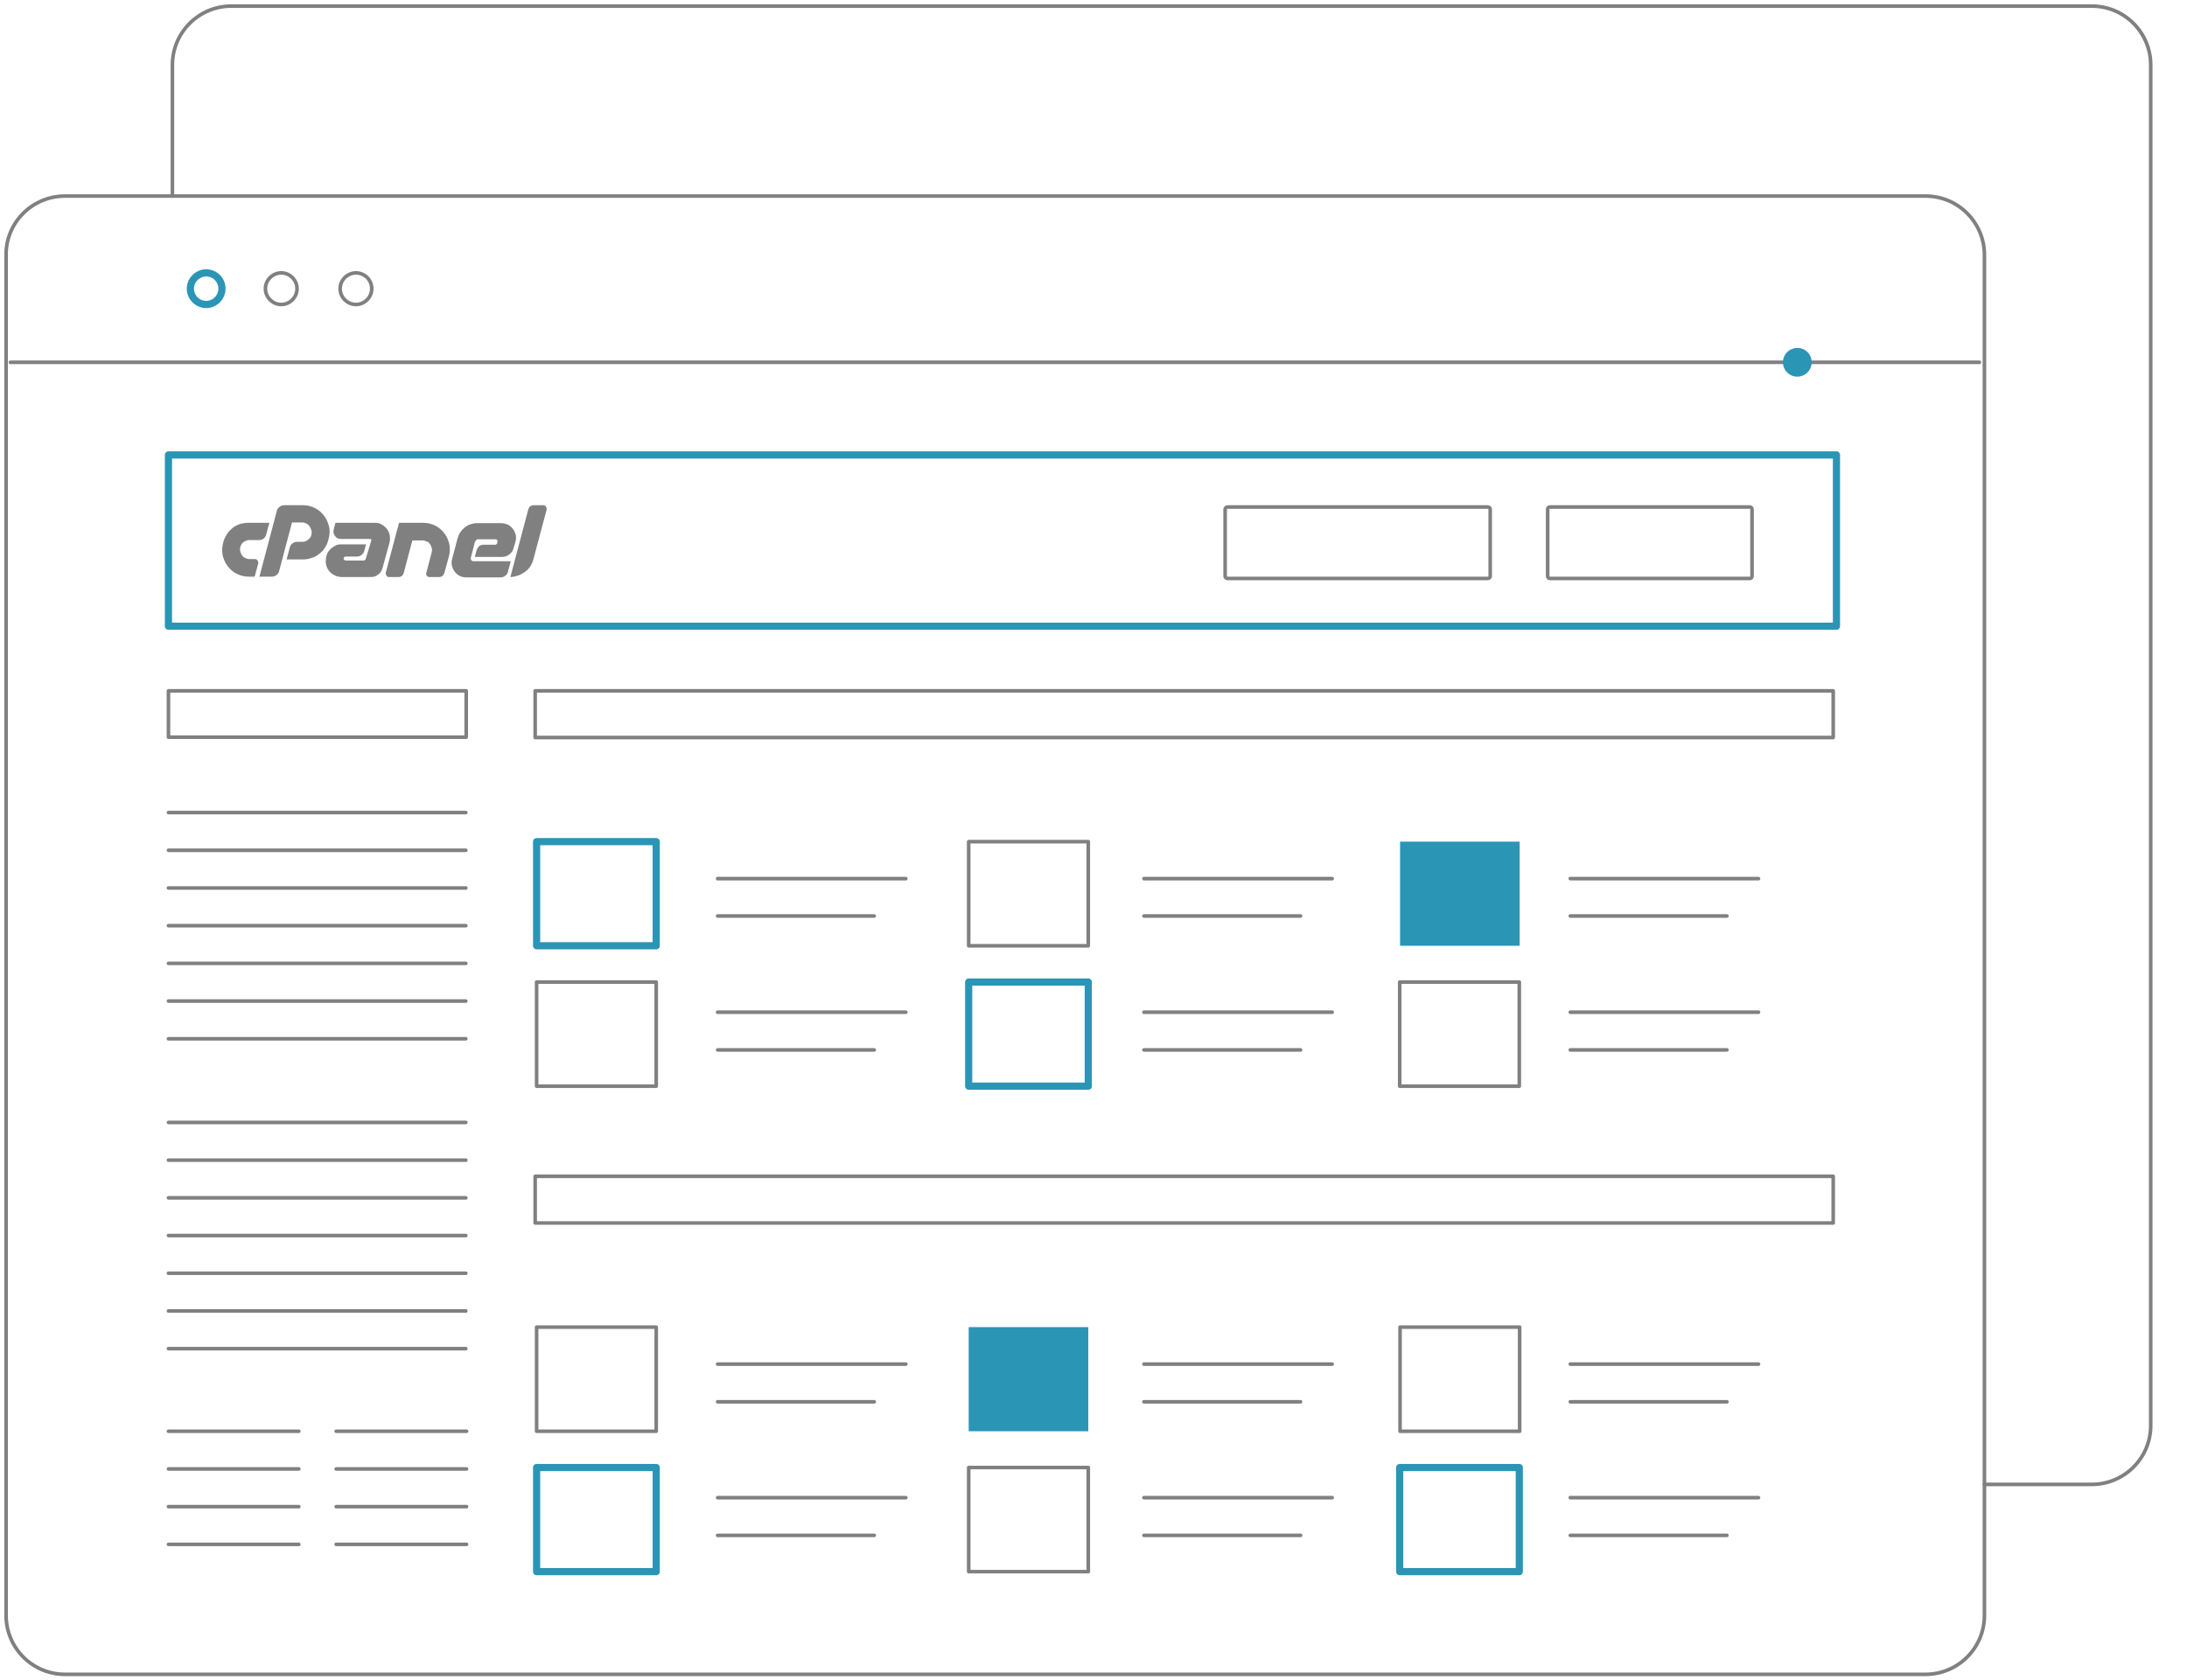 <?xml version="1.0" encoding="utf-8"?>
<!-- Generator: Adobe Illustrator 24.3.0, SVG Export Plug-In . SVG Version: 6.00 Build 0)  -->
<svg version="1.1" id="Layer_1" xmlns="http://www.w3.org/2000/svg" xmlns:xlink="http://www.w3.org/1999/xlink" x="0px" y="0px"
	 viewBox="0 0 608.9 468" style="enable-background:new 0 0 608.9 468;" xml:space="preserve">
<style type="text/css">
	.controlpanel0{fill:none;stroke:#808080;stroke-linecap:round;stroke-linejoin:round;stroke-miterlimit:10;}
	.controlpanel1{fill:none;stroke:#2b95b6;stroke-width:2;stroke-linecap:round;stroke-linejoin:round;stroke-miterlimit:10;}
	.controlpanel2{fill:#2b95b6;}
	.controlpanel3{fill:#808080;}
</style>
<path class="controlpanel0" d="M48,54.6V18.1C48,9,55.4,1.7,64.4,1.7h518c9.1,0,16.4,7.4,16.4,16.4V397c0,9.1-7.4,16.4-16.4,16.4h-29.9"/>
<path class="controlpanel0" d="M18.1,54.6h518c9.1,0,16.4,7.4,16.4,16.4v378.9c0,9.1-7.4,16.4-16.4,16.4h-518c-9.1,0-16.4-7.4-16.4-16.4V71
	C1.6,62,9,54.6,18.1,54.6z"/>
<path id="svg-concept" class="controlpanel1" d="M61.8,80.4c0,2.4-2,4.4-4.4,4.4s-4.4-2-4.4-4.4s2-4.4,4.4-4.4C59.9,76,61.8,78,61.8,80.4z"/>
<path class="controlpanel0" d="M82.7,80.4c0,2.4-2,4.4-4.4,4.4s-4.4-2-4.4-4.4s2-4.4,4.4-4.4S82.7,78,82.7,80.4z M103.5,80.4
	c0,2.4-2,4.4-4.4,4.4s-4.4-2-4.4-4.4s2-4.4,4.4-4.4C101.6,76,103.5,78,103.5,80.4z M2.9,100.9h548.2"/>
<path id="svg-concept" class="controlpanel1" d="M46.9,126.7h464.4v47.7H46.9V126.7z"/>
<path class="controlpanel0" d="M46.9,192.4h82.9v12.9H46.9V192.4z M149,192.4h361.4v13H149V192.4z"/>
<path id="svg-concept" class="controlpanel1" d="M149.4,234.4h33.3v29h-33.3V234.4z"/>
<path class="controlpanel0" d="M269.7,234.4H303v29h-33.3V234.4z"/>
<g>
	<path id="svg-ico" class="controlpanel2" d="M389.8,234.4h33.3v29h-33.3V234.4z"/>
	
		<animate  accumulate="none" additive="replace" attributeName="opacity" calcMode="linear" dur="1s" fill="remove" repeatCount="indefinite" restart="always" values="0;1;0">
		</animate>
	
		<animate  accumulate="none" additive="replace" attributeName="fill" begin="0s" calcMode="linear" dur="1s" fill="freeze" from="#ffffff" restart="always" to="#ee5486">
		</animate>
</g>
<path class="controlpanel0" d="M149.4,273.5h33.3v29h-33.3V273.5z"/>
<path id="svg-concept" class="controlpanel1" d="M269.7,273.5H303v29h-33.3V273.5z"/>
<path class="controlpanel0" d="M389.7,273.5H423v29h-33.3V273.5z M46.9,226.3h82.8 M46.9,236.8h82.8"/>
<path class="controlpanel0" d="M199.8,244.7h52.4 M199.8,255.1h43.6 M318.5,244.7h52.4 M318.5,255.1h43.6 M437.2,244.7h52.4 M437.2,255.1h43.6
	 M199.8,281.9h52.4 M199.8,292.4h43.6 M318.5,281.9h52.4 M318.5,292.4h43.6 M437.2,281.9h52.4 M437.2,292.4h43.6"/>
<path class="controlpanel0" d="M149,327.6h361.4v13H149V327.6z M149.4,369.6h33.3v29h-33.3V369.6z"/>
<g>
	<path id="svg-ico" class="controlpanel2" d="M269.7,369.6H303v29h-33.3V369.6z"/>
	
		<animate  accumulate="none" additive="replace" attributeName="opacity" calcMode="linear" dur="1s" fill="remove" repeatCount="indefinite" restart="always" values="0;1;0">
		</animate>
	
		<animate  accumulate="none" additive="replace" attributeName="fill" begin="0.5s" calcMode="linear" dur="1s" fill="freeze" from="#ffffff" restart="always" to="#ee5486">
		</animate>
</g>
<path class="controlpanel0" d="M389.8,369.6h33.3v29h-33.3V369.6z"/>
<path id="svg-concept" class="controlpanel1" d="M149.4,408.7h33.3v29h-33.3V408.7z"/>
<path class="controlpanel0" d="M269.7,408.7H303v29h-33.3V408.7z"/>
<path id="svg-concept" class="controlpanel1" d="M389.7,408.7H423v29h-33.3V408.7z"/>
<path class="controlpanel0" d="M199.8,379.9h52.4 M199.8,390.4h43.6 M318.5,379.9h52.4 M318.5,390.4h43.6 M437.2,379.9h52.4 M437.2,390.4h43.6
	 M199.8,417.1h52.4 M199.8,427.6h43.6 M318.5,417.1h52.4 M318.5,427.6h43.6 M437.2,417.1h52.4 M437.2,427.6h43.6"/>
<path class="controlpanel0" d="M46.9,247.3h82.8 M46.9,257.8h82.8 M46.9,268.3h82.8"/>
<path class="controlpanel0" d="M46.9,278.8h82.8 M46.9,289.3h82.8"/>
<path class="controlpanel0" d="M46.9,312.6h82.8 M46.9,323.1h82.8 M46.9,333.6h82.8 M46.9,344.1h82.8"/>
<path class="controlpanel0" d="M46.9,354.6h82.8 M46.9,365.1h82.8"/>
<path class="controlpanel0" d="M46.9,375.6h82.8 M46.9,398.6h36.3 M46.9,409.1h36.3 M46.9,419.6h36.3 M46.9,430.1h36.3 M93.6,398.6h36.3
	 M93.6,409.1h36.3"/>
<path class="controlpanel0" d="M93.6,419.6h36.3 M93.6,430.1h36.3"/>
<path class="controlpanel0" d="M414.9,160.5c0,0.3-0.3,0.6-0.7,0.6h-72.4c-0.4,0-0.7-0.3-0.7-0.6v-18.7c0-0.3,0.3-0.6,0.7-0.6h72.4
	c0.4,0,0.7,0.3,0.7,0.6V160.5z M487.8,160.5c0,0.3-0.3,0.6-0.6,0.6h-55.7c-0.3,0-0.6-0.3-0.6-0.6v-18.7c0-0.3,0.2-0.6,0.6-0.6h55.7
	c0.3,0,0.6,0.3,0.6,0.6V160.5z"/>
<g>
	<path class="controlpanel3" d="M103.3,150.8l0.1-0.3c0-0.1,0-0.2-0.1-0.3s-0.2-0.1-0.3-0.1h-8.1c-0.3,0-0.7-0.1-0.9-0.2
		c-0.3-0.1-0.5-0.3-0.7-0.6c-0.2-0.2-0.3-0.5-0.4-0.8s-0.1-0.6,0-1l0.5-1.9h11c0.7,0,1.3,0.1,1.9,0.5c0.6,0.3,1,0.7,1.4,1.2
		s0.6,1,0.8,1.7c0.1,0.6,0.1,1.3,0,1.9l-2,7.3c-0.2,0.7-0.6,1.4-1.2,1.8c-0.6,0.5-1.3,0.7-2.1,0.7h-8.1c-0.7,0-1.4-0.2-2-0.5
		s-1.1-0.7-1.5-1.2s-0.7-1.1-0.8-1.8c-0.2-0.7-0.1-1.3,0-2l0.1-0.4c0.1-0.5,0.3-0.9,0.6-1.3s0.6-0.7,1-1s0.8-0.5,1.2-0.7
		c0.5-0.2,0.9-0.2,1.4-0.2h6.8l-0.5,1.9c-0.1,0.4-0.4,0.8-0.8,1.1s-0.8,0.4-1.3,0.4h-3c-0.3,0-0.5,0.1-0.6,0.4
		c-0.1,0.2,0,0.3,0.1,0.5c0.1,0.1,0.3,0.2,0.4,0.2h4.9c0.2,0,0.3,0,0.5-0.1c0.1-0.1,0.2-0.2,0.2-0.4l0.1-0.2L103.3,150.8
		L103.3,150.8z M69.3,145.6H75l-0.9,3.3c-0.1,0.5-0.4,0.8-0.7,1.1c-0.4,0.3-0.8,0.4-1.3,0.4h-2.6c-0.6,0-1.1,0.2-1.6,0.5
		s-0.8,0.8-1,1.4c-0.1,0.5-0.1,0.9,0,1.3s0.3,0.8,0.5,1.1s0.5,0.6,0.9,0.7c0.4,0.2,0.8,0.3,1.2,0.3H71c0.3,0,0.5,0.1,0.7,0.4
		c0.2,0.2,0.2,0.5,0.2,0.8l-1,3.7h-1.7c-1.2,0-2.3-0.3-3.3-0.8s-1.8-1.2-2.5-2.1c-0.7-0.9-1.1-1.9-1.4-3c-0.2-1.1-0.2-2.2,0.1-3.4
		l0.1-0.4c0.2-0.8,0.6-1.5,1-2.2c0.5-0.7,1-1.2,1.6-1.7s1.3-0.8,2.1-1.1C67.7,145.7,68.5,145.6,69.3,145.6 M72.2,160.7l4.9-18.5
		c0.1-0.5,0.4-0.8,0.8-1.1s0.8-0.4,1.3-0.4h5.2c1.2,0,2.3,0.3,3.3,0.8s1.8,1.2,2.5,2.1c0.7,0.9,1.1,1.9,1.4,3s0.2,2.2-0.1,3.4
		l-0.1,0.4c-0.2,0.8-0.5,1.5-1,2.2c-0.4,0.7-1,1.3-1.6,1.7c-0.6,0.5-1.3,0.9-2.1,1.1c-0.8,0.3-1.6,0.4-2.4,0.4h-4.5l0.9-3.4
		c0.1-0.5,0.4-0.8,0.8-1.1s0.8-0.4,1.3-0.4h1.4c0.6,0,1.1-0.2,1.6-0.6c0.5-0.4,0.8-0.8,0.9-1.4c0.1-0.4,0.1-0.8,0-1.2
		s-0.3-0.8-0.5-1.1s-0.5-0.6-0.9-0.8s-0.8-0.3-1.2-0.3h-2.8l-3.6,13.6c-0.1,0.5-0.4,0.8-0.8,1.1s-0.8,0.4-1.3,0.4h-3.4L72.2,160.7z
		 M117.9,145.6c1.2,0,2.3,0.3,3.3,0.8s1.8,1.2,2.5,2.1c0.7,0.9,1.1,1.9,1.4,3c0.2,1.1,0.2,2.3-0.1,3.4l-1.3,4.7
		c-0.1,0.3-0.3,0.6-0.5,0.8c-0.3,0.2-0.6,0.3-0.9,0.3h-2.7c-0.3,0-0.6-0.1-0.8-0.4c-0.2-0.2-0.2-0.5-0.1-0.8l1.5-5.7
		c0.1-0.4,0.1-0.8,0-1.2s-0.3-0.8-0.5-1.1s-0.5-0.6-0.9-0.7c-0.4-0.2-0.8-0.3-1.2-0.3h-2.8l-2.4,9.1c-0.1,0.3-0.3,0.6-0.5,0.8
		c-0.3,0.2-0.6,0.3-0.9,0.3h-2.7c-0.3,0-0.5-0.1-0.7-0.4c-0.2-0.2-0.2-0.5-0.2-0.8l3.7-13.9L117.9,145.6L117.9,145.6z M132.6,150.4
		c-0.2,0.2-0.3,0.4-0.4,0.6l-1.1,4.3c-0.1,0.2,0,0.4,0.1,0.7c0.2,0.2,0.4,0.3,0.6,0.3h10.4l-0.8,3c-0.1,0.5-0.4,0.8-0.8,1.1
		c-0.4,0.3-0.8,0.4-1.3,0.4h-9.4c-0.7,0-1.3-0.1-1.9-0.4c-0.6-0.3-1-0.7-1.4-1.2s-0.6-1-0.8-1.7c-0.1-0.6-0.1-1.3,0.1-1.9l1.5-5.7
		c0.2-0.6,0.4-1.2,0.8-1.7c0.3-0.5,0.8-1,1.2-1.3c0.5-0.4,1-0.7,1.6-0.9s1.2-0.3,1.8-0.3h6.7c0.7,0,1.3,0.2,1.9,0.4
		c0.6,0.3,1,0.7,1.4,1.2s0.6,1,0.8,1.7c0.1,0.6,0.1,1.3-0.1,1.9l-0.5,1.7c-0.2,0.8-0.6,1.4-1.2,1.8c-0.6,0.5-1.3,0.7-2.1,0.7h-7.5
		l0.5-1.9c0.1-0.4,0.4-0.8,0.7-1.1c0.4-0.3,0.8-0.4,1.3-0.4h3.1c0.3,0,0.5-0.1,0.6-0.4l0.1-0.4c0.1-0.2,0-0.4-0.1-0.5
		c-0.1-0.2-0.3-0.2-0.5-0.2h-4.6C133,150.1,132.8,150.2,132.6,150.4 M142.1,160.7l5-18.9c0.1-0.3,0.3-0.6,0.5-0.8
		c0.3-0.2,0.6-0.3,0.9-0.3h2.7c0.3,0,0.6,0.1,0.8,0.4c0.2,0.2,0.2,0.5,0.2,0.8l-3.7,13.9c-0.2,0.7-0.5,1.4-0.9,2s-0.9,1.1-1.5,1.5
		s-1.2,0.8-1.9,1C143.6,160.5,142.9,160.7,142.1,160.7"/>
</g>
<g>
	<path id="svg-ico" class="controlpanel2" d="M504.4,100.9c0,2.2-1.8,4-4,4s-4-1.8-4-4s1.8-4,4-4S504.4,98.6,504.4,100.9z"/>
	
		<animateMotion  accumulate="none" additive="replace" begin="0s" calcMode="paced" dur="12s" fill="remove" path="M40, 0 -495 0 45 0" repeatCount="indefinite" restart="always">
		</animateMotion>
</g>
</svg>
